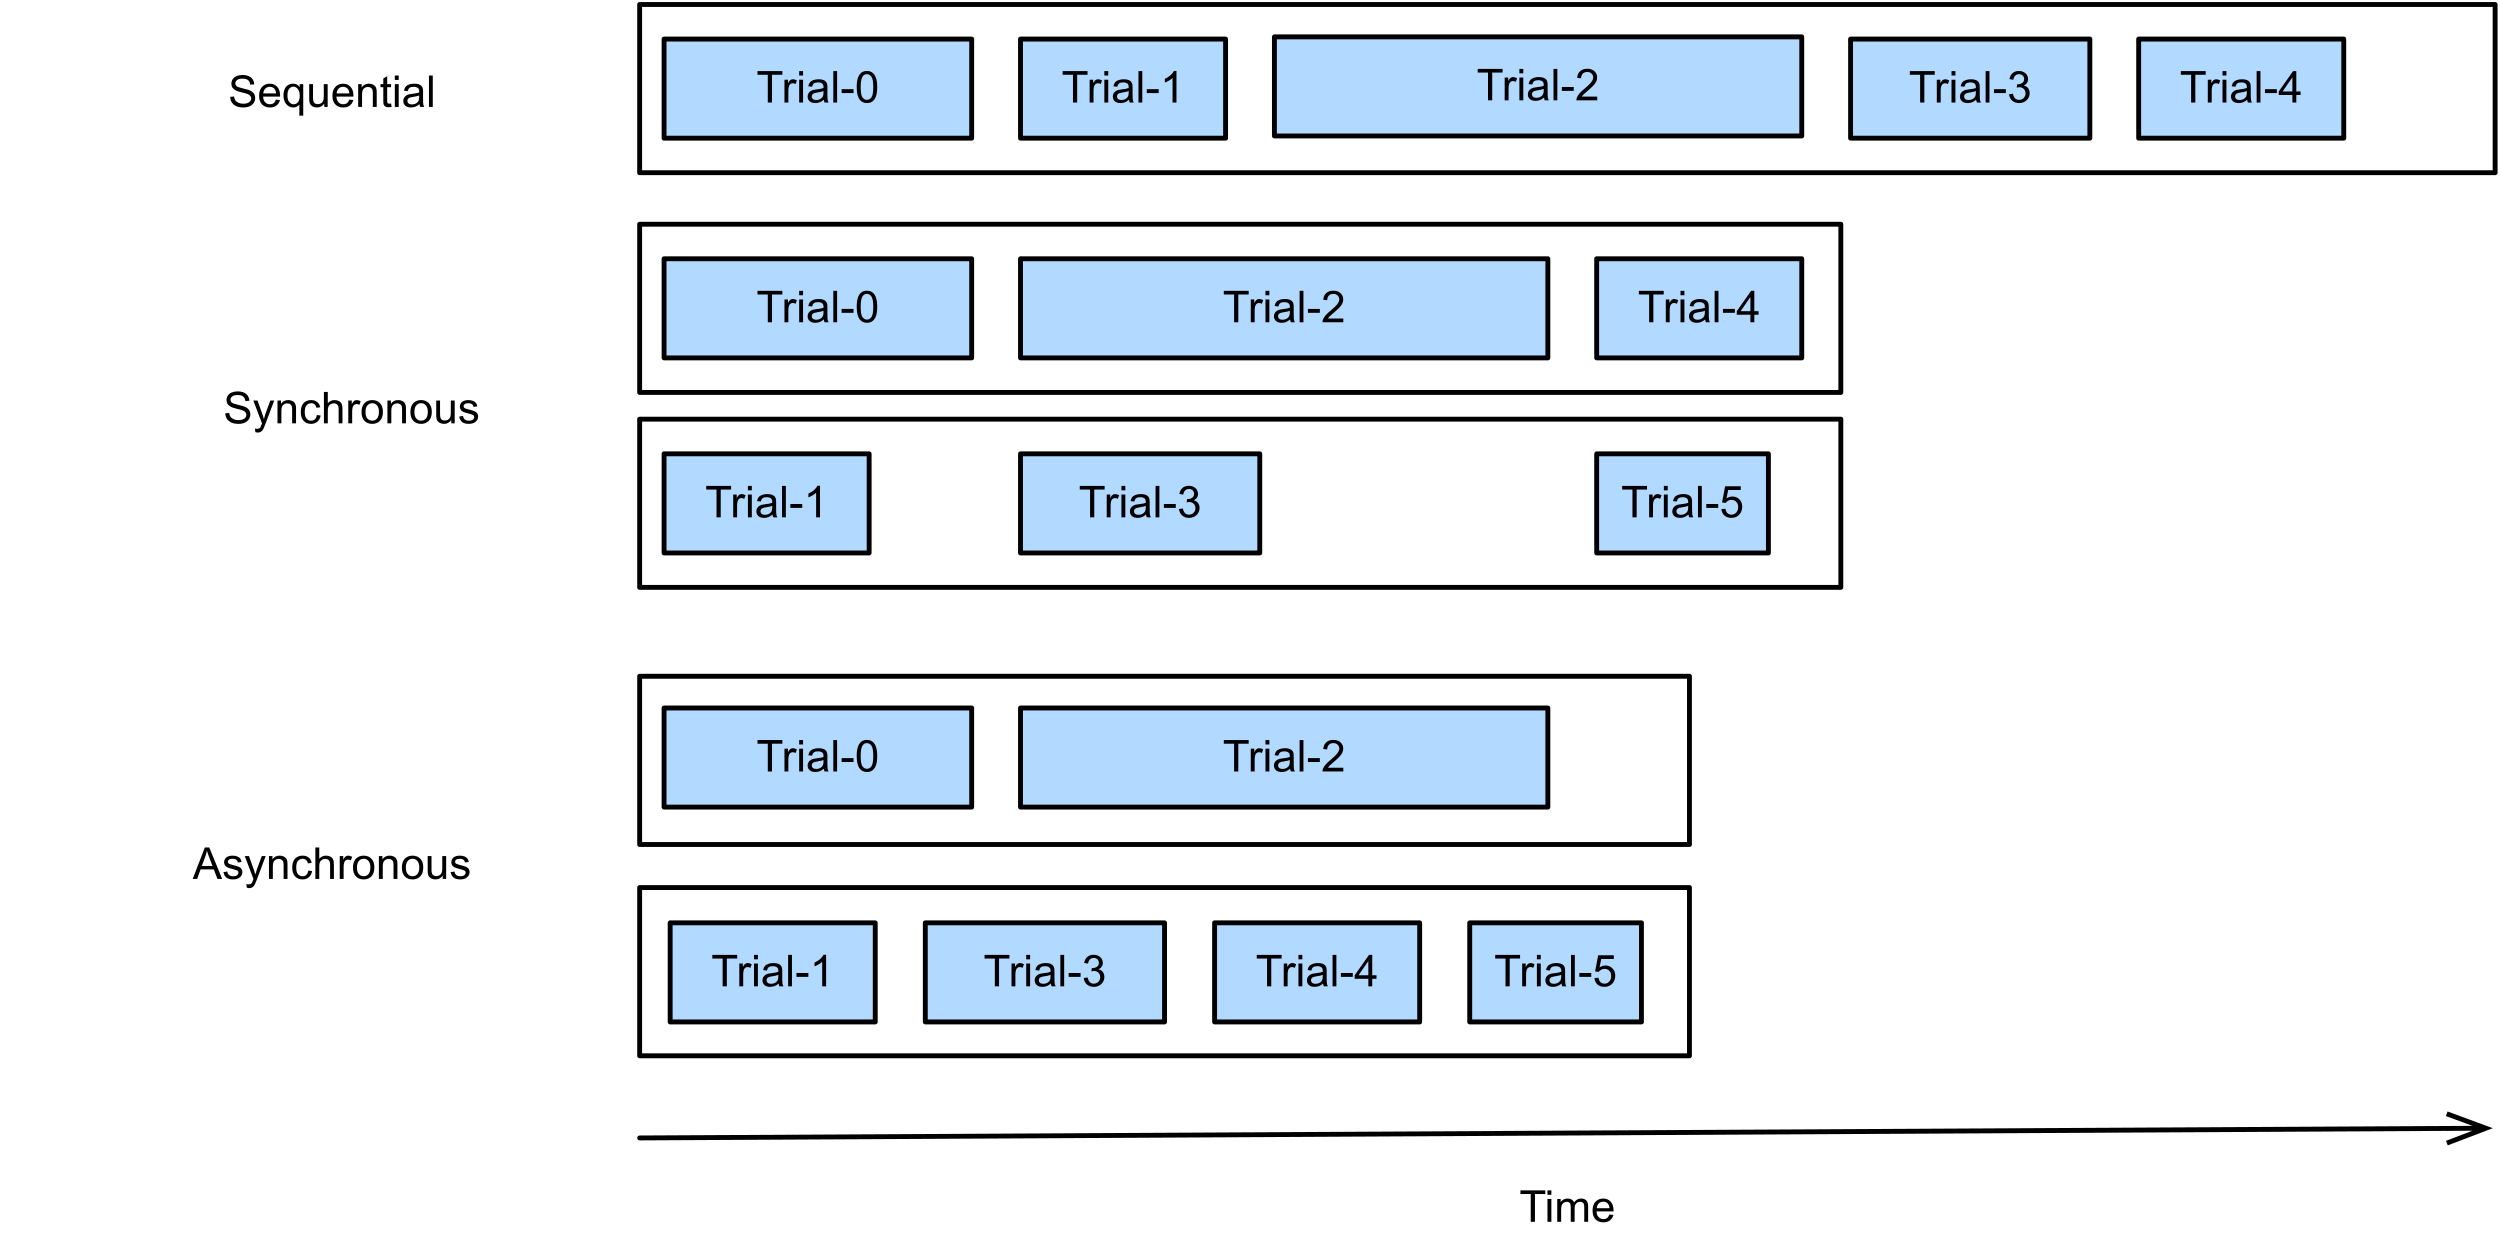 <?xml version="1.0" encoding="UTF-8"?>
<svg xmlns="http://www.w3.org/2000/svg" xmlns:xlink="http://www.w3.org/1999/xlink" width="512pt" height="258pt" viewBox="0 0 512 258" version="1.1">
<defs>
<g>
<symbol overflow="visible" id="glyph0-0">
<path style="stroke:none;" d="M 1.125 0 L 1.125 -5.625 L 5.625 -5.625 L 5.625 0 Z M 1.266 -0.141 L 5.484 -0.141 L 5.484 -5.484 L 1.266 -5.484 Z M 1.266 -0.141 "/>
</symbol>
<symbol overflow="visible" id="glyph0-1">
<path style="stroke:none;" d="M 0.406 -2.062 L 1.203 -2.141 C 1.242 -1.816 1.332 -1.551 1.469 -1.344 C 1.613 -1.133 1.832 -0.969 2.125 -0.844 C 2.414 -0.719 2.742 -0.656 3.109 -0.656 C 3.43 -0.656 3.719 -0.703 3.969 -0.797 C 4.219 -0.891 4.406 -1.02 4.531 -1.188 C 4.656 -1.363 4.719 -1.551 4.719 -1.75 C 4.719 -1.945 4.656 -2.117 4.531 -2.266 C 4.414 -2.422 4.223 -2.551 3.953 -2.656 C 3.785 -2.727 3.406 -2.832 2.812 -2.969 C 2.219 -3.113 1.801 -3.25 1.562 -3.375 C 1.258 -3.531 1.031 -3.727 0.875 -3.969 C 0.727 -4.207 0.656 -4.477 0.656 -4.781 C 0.656 -5.102 0.742 -5.406 0.922 -5.688 C 1.109 -5.969 1.379 -6.18 1.734 -6.328 C 2.086 -6.473 2.484 -6.547 2.922 -6.547 C 3.398 -6.547 3.82 -6.469 4.188 -6.312 C 4.551 -6.164 4.828 -5.941 5.016 -5.641 C 5.211 -5.336 5.32 -5 5.344 -4.625 L 4.516 -4.562 C 4.473 -4.969 4.328 -5.273 4.078 -5.484 C 3.828 -5.691 3.453 -5.797 2.953 -5.797 C 2.441 -5.797 2.066 -5.703 1.828 -5.516 C 1.586 -5.328 1.469 -5.098 1.469 -4.828 C 1.469 -4.598 1.551 -4.41 1.719 -4.266 C 1.883 -4.109 2.312 -3.953 3 -3.797 C 3.695 -3.641 4.176 -3.504 4.438 -3.391 C 4.812 -3.223 5.086 -3.004 5.266 -2.734 C 5.441 -2.473 5.531 -2.164 5.531 -1.812 C 5.531 -1.477 5.43 -1.156 5.234 -0.844 C 5.035 -0.539 4.754 -0.305 4.391 -0.141 C 4.023 0.023 3.613 0.109 3.156 0.109 C 2.57 0.109 2.082 0.023 1.688 -0.141 C 1.289 -0.316 0.977 -0.57 0.75 -0.906 C 0.531 -1.25 0.414 -1.633 0.406 -2.062 Z M 0.406 -2.062 "/>
</symbol>
<symbol overflow="visible" id="glyph0-2">
<path style="stroke:none;" d="M 3.781 -1.5 L 4.609 -1.406 C 4.473 -0.926 4.227 -0.551 3.875 -0.281 C 3.531 -0.02 3.086 0.109 2.547 0.109 C 1.867 0.109 1.328 -0.098 0.922 -0.516 C 0.523 -0.941 0.328 -1.535 0.328 -2.297 C 0.328 -3.078 0.531 -3.68 0.938 -4.109 C 1.344 -4.547 1.867 -4.766 2.516 -4.766 C 3.141 -4.766 3.645 -4.551 4.031 -4.125 C 4.426 -3.707 4.625 -3.113 4.625 -2.344 C 4.625 -2.289 4.625 -2.219 4.625 -2.125 L 1.141 -2.125 C 1.172 -1.613 1.316 -1.223 1.578 -0.953 C 1.836 -0.68 2.164 -0.547 2.562 -0.547 C 2.852 -0.547 3.098 -0.617 3.297 -0.766 C 3.504 -0.922 3.664 -1.164 3.781 -1.5 Z M 1.188 -2.781 L 3.797 -2.781 C 3.766 -3.176 3.664 -3.473 3.5 -3.672 C 3.25 -3.973 2.922 -4.125 2.516 -4.125 C 2.148 -4.125 1.844 -4 1.594 -3.75 C 1.352 -3.508 1.219 -3.188 1.188 -2.781 Z M 1.188 -2.781 "/>
</symbol>
<symbol overflow="visible" id="glyph0-3">
<path style="stroke:none;" d="M 3.562 1.781 L 3.562 -0.5 C 3.445 -0.32 3.273 -0.176 3.047 -0.062 C 2.828 0.051 2.594 0.109 2.344 0.109 C 1.789 0.109 1.312 -0.109 0.906 -0.547 C 0.508 -0.992 0.312 -1.602 0.312 -2.375 C 0.312 -2.844 0.391 -3.266 0.547 -3.641 C 0.711 -4.016 0.953 -4.297 1.266 -4.484 C 1.578 -4.672 1.914 -4.766 2.281 -4.766 C 2.863 -4.766 3.316 -4.523 3.641 -4.047 L 3.641 -4.672 L 4.359 -4.672 L 4.359 1.781 Z M 1.125 -2.344 C 1.125 -1.75 1.25 -1.301 1.5 -1 C 1.758 -0.695 2.062 -0.547 2.406 -0.547 C 2.75 -0.547 3.039 -0.688 3.281 -0.969 C 3.52 -1.258 3.641 -1.695 3.641 -2.281 C 3.641 -2.895 3.508 -3.359 3.25 -3.672 C 3 -3.992 2.703 -4.156 2.359 -4.156 C 2.016 -4.156 1.723 -4.008 1.484 -3.719 C 1.242 -3.426 1.125 -2.969 1.125 -2.344 Z M 1.125 -2.344 "/>
</symbol>
<symbol overflow="visible" id="glyph0-4">
<path style="stroke:none;" d="M 3.656 0 L 3.656 -0.688 C 3.289 -0.156 2.797 0.109 2.172 0.109 C 1.898 0.109 1.645 0.055 1.406 -0.047 C 1.164 -0.16 0.984 -0.297 0.859 -0.453 C 0.742 -0.609 0.664 -0.801 0.625 -1.031 C 0.594 -1.188 0.578 -1.438 0.578 -1.781 L 0.578 -4.672 L 1.359 -4.672 L 1.359 -2.078 C 1.359 -1.66 1.379 -1.383 1.422 -1.25 C 1.461 -1.039 1.562 -0.875 1.719 -0.75 C 1.883 -0.633 2.086 -0.578 2.328 -0.578 C 2.566 -0.578 2.789 -0.633 3 -0.75 C 3.207 -0.875 3.352 -1.039 3.438 -1.25 C 3.52 -1.457 3.562 -1.766 3.562 -2.172 L 3.562 -4.672 L 4.359 -4.672 L 4.359 0 Z M 3.656 0 "/>
</symbol>
<symbol overflow="visible" id="glyph0-5">
<path style="stroke:none;" d="M 0.594 0 L 0.594 -4.672 L 1.312 -4.672 L 1.312 -4 C 1.645 -4.508 2.141 -4.766 2.797 -4.766 C 3.078 -4.766 3.332 -4.711 3.562 -4.609 C 3.801 -4.516 3.977 -4.383 4.094 -4.219 C 4.207 -4.062 4.289 -3.867 4.344 -3.641 C 4.375 -3.492 4.391 -3.238 4.391 -2.875 L 4.391 0 L 3.594 0 L 3.594 -2.844 C 3.594 -3.164 3.562 -3.406 3.5 -3.562 C 3.438 -3.719 3.328 -3.844 3.172 -3.938 C 3.016 -4.039 2.832 -4.094 2.625 -4.094 C 2.289 -4.094 2 -3.984 1.75 -3.766 C 1.508 -3.555 1.391 -3.148 1.391 -2.547 L 1.391 0 Z M 0.594 0 "/>
</symbol>
<symbol overflow="visible" id="glyph0-6">
<path style="stroke:none;" d="M 2.328 -0.703 L 2.438 -0.016 C 2.207 0.035 2.008 0.062 1.844 0.062 C 1.551 0.062 1.328 0.016 1.172 -0.078 C 1.016 -0.172 0.898 -0.289 0.828 -0.438 C 0.766 -0.582 0.734 -0.891 0.734 -1.359 L 0.734 -4.047 L 0.156 -4.047 L 0.156 -4.672 L 0.734 -4.672 L 0.734 -5.828 L 1.531 -6.297 L 1.531 -4.672 L 2.328 -4.672 L 2.328 -4.047 L 1.531 -4.047 L 1.531 -1.328 C 1.531 -1.098 1.539 -0.953 1.562 -0.891 C 1.594 -0.828 1.641 -0.773 1.703 -0.734 C 1.766 -0.691 1.852 -0.672 1.969 -0.672 C 2.062 -0.672 2.18 -0.68 2.328 -0.703 Z M 2.328 -0.703 "/>
</symbol>
<symbol overflow="visible" id="glyph0-7">
<path style="stroke:none;" d="M 0.594 -5.531 L 0.594 -6.438 L 1.391 -6.438 L 1.391 -5.531 Z M 0.594 0 L 0.594 -4.672 L 1.391 -4.672 L 1.391 0 Z M 0.594 0 "/>
</symbol>
<symbol overflow="visible" id="glyph0-8">
<path style="stroke:none;" d="M 3.641 -0.578 C 3.348 -0.328 3.066 -0.148 2.797 -0.047 C 2.523 0.055 2.234 0.109 1.922 0.109 C 1.41 0.109 1.016 -0.016 0.734 -0.266 C 0.461 -0.516 0.328 -0.836 0.328 -1.234 C 0.328 -1.461 0.379 -1.672 0.484 -1.859 C 0.586 -2.047 0.723 -2.195 0.891 -2.312 C 1.055 -2.426 1.242 -2.516 1.453 -2.578 C 1.609 -2.609 1.844 -2.645 2.156 -2.688 C 2.801 -2.758 3.273 -2.852 3.578 -2.969 C 3.578 -3.07 3.578 -3.141 3.578 -3.172 C 3.578 -3.492 3.504 -3.719 3.359 -3.844 C 3.148 -4.031 2.848 -4.125 2.453 -4.125 C 2.078 -4.125 1.801 -4.055 1.625 -3.922 C 1.445 -3.797 1.316 -3.566 1.234 -3.234 L 0.469 -3.328 C 0.531 -3.66 0.641 -3.926 0.797 -4.125 C 0.961 -4.332 1.195 -4.488 1.5 -4.594 C 1.812 -4.707 2.164 -4.766 2.562 -4.766 C 2.969 -4.766 3.289 -4.719 3.531 -4.625 C 3.781 -4.531 3.961 -4.41 4.078 -4.266 C 4.203 -4.129 4.285 -3.953 4.328 -3.734 C 4.359 -3.598 4.375 -3.359 4.375 -3.016 L 4.375 -1.953 C 4.375 -1.223 4.391 -0.758 4.422 -0.562 C 4.453 -0.363 4.52 -0.176 4.625 0 L 3.797 0 C 3.711 -0.164 3.66 -0.359 3.641 -0.578 Z M 3.578 -2.344 C 3.285 -2.227 2.852 -2.129 2.281 -2.047 C 1.957 -1.992 1.727 -1.938 1.594 -1.875 C 1.457 -1.82 1.352 -1.738 1.281 -1.625 C 1.207 -1.508 1.172 -1.383 1.172 -1.25 C 1.172 -1.039 1.25 -0.863 1.406 -0.719 C 1.562 -0.582 1.797 -0.516 2.109 -0.516 C 2.41 -0.516 2.68 -0.582 2.922 -0.719 C 3.16 -0.852 3.336 -1.035 3.453 -1.266 C 3.535 -1.441 3.578 -1.703 3.578 -2.047 Z M 3.578 -2.344 "/>
</symbol>
<symbol overflow="visible" id="glyph0-9">
<path style="stroke:none;" d="M 0.578 0 L 0.578 -6.438 L 1.359 -6.438 L 1.359 0 Z M 0.578 0 "/>
</symbol>
<symbol overflow="visible" id="glyph0-10">
<path style="stroke:none;" d="M 2.328 0 L 2.328 -5.688 L 0.219 -5.688 L 0.219 -6.438 L 5.312 -6.438 L 5.312 -5.688 L 3.188 -5.688 L 3.188 0 Z M 2.328 0 "/>
</symbol>
<symbol overflow="visible" id="glyph0-11">
<path style="stroke:none;" d="M 0.578 0 L 0.578 -4.672 L 1.297 -4.672 L 1.297 -3.953 C 1.473 -4.285 1.641 -4.504 1.797 -4.609 C 1.953 -4.711 2.125 -4.766 2.312 -4.766 C 2.57 -4.766 2.844 -4.68 3.125 -4.516 L 2.844 -3.781 C 2.656 -3.895 2.461 -3.953 2.266 -3.953 C 2.098 -3.953 1.941 -3.898 1.797 -3.797 C 1.66 -3.691 1.562 -3.547 1.5 -3.359 C 1.414 -3.078 1.375 -2.77 1.375 -2.438 L 1.375 0 Z M 0.578 0 "/>
</symbol>
<symbol overflow="visible" id="glyph0-12">
<path style="stroke:none;" d="M 0.281 -1.938 L 0.281 -2.734 L 2.719 -2.734 L 2.719 -1.938 Z M 0.281 -1.938 "/>
</symbol>
<symbol overflow="visible" id="glyph0-13">
<path style="stroke:none;" d="M 0.375 -3.172 C 0.375 -3.93 0.453 -4.547 0.609 -5.016 C 0.766 -5.484 0.992 -5.844 1.297 -6.094 C 1.609 -6.344 2 -6.469 2.469 -6.469 C 2.82 -6.469 3.129 -6.395 3.391 -6.25 C 3.648 -6.113 3.863 -5.914 4.031 -5.656 C 4.195 -5.395 4.328 -5.078 4.422 -4.703 C 4.523 -4.328 4.578 -3.816 4.578 -3.172 C 4.578 -2.422 4.5 -1.812 4.344 -1.344 C 4.188 -0.883 3.953 -0.523 3.641 -0.266 C 3.336 -0.016 2.945 0.109 2.469 0.109 C 1.852 0.109 1.367 -0.113 1.016 -0.562 C 0.586 -1.094 0.375 -1.961 0.375 -3.172 Z M 1.188 -3.172 C 1.188 -2.117 1.305 -1.414 1.547 -1.062 C 1.797 -0.719 2.102 -0.547 2.469 -0.547 C 2.832 -0.547 3.141 -0.719 3.391 -1.062 C 3.641 -1.414 3.766 -2.117 3.766 -3.172 C 3.766 -4.234 3.641 -4.938 3.391 -5.281 C 3.141 -5.633 2.832 -5.812 2.469 -5.812 C 2.102 -5.812 1.812 -5.66 1.594 -5.359 C 1.32 -4.961 1.188 -4.234 1.188 -3.172 Z M 1.188 -3.172 "/>
</symbol>
<symbol overflow="visible" id="glyph0-14">
<path style="stroke:none;" d="M 3.359 0 L 2.562 0 L 2.562 -5.047 C 2.375 -4.859 2.125 -4.672 1.812 -4.484 C 1.5 -4.305 1.223 -4.176 0.984 -4.094 L 0.984 -4.859 C 1.422 -5.055 1.805 -5.301 2.141 -5.594 C 2.473 -5.895 2.707 -6.188 2.844 -6.469 L 3.359 -6.469 Z M 3.359 0 "/>
</symbol>
<symbol overflow="visible" id="glyph0-15">
<path style="stroke:none;" d="M 4.531 -0.766 L 4.531 0 L 0.266 0 C 0.266 -0.188 0.297 -0.367 0.359 -0.547 C 0.473 -0.836 0.648 -1.125 0.891 -1.406 C 1.129 -1.688 1.473 -2.008 1.922 -2.375 C 2.617 -2.957 3.086 -3.414 3.328 -3.75 C 3.578 -4.082 3.703 -4.398 3.703 -4.703 C 3.703 -5.016 3.586 -5.273 3.359 -5.484 C 3.141 -5.703 2.852 -5.812 2.5 -5.812 C 2.113 -5.812 1.805 -5.695 1.578 -5.469 C 1.348 -5.238 1.234 -4.922 1.234 -4.516 L 0.422 -4.609 C 0.473 -5.211 0.68 -5.672 1.047 -5.984 C 1.41 -6.305 1.898 -6.469 2.516 -6.469 C 3.129 -6.469 3.613 -6.297 3.969 -5.953 C 4.332 -5.609 4.516 -5.188 4.516 -4.688 C 4.516 -4.426 4.461 -4.172 4.359 -3.922 C 4.254 -3.672 4.078 -3.406 3.828 -3.125 C 3.586 -2.852 3.188 -2.477 2.625 -2 C 2.145 -1.602 1.836 -1.332 1.703 -1.188 C 1.566 -1.039 1.457 -0.898 1.375 -0.766 Z M 4.531 -0.766 "/>
</symbol>
<symbol overflow="visible" id="glyph0-16">
<path style="stroke:none;" d="M 0.375 -1.703 L 1.172 -1.812 C 1.266 -1.363 1.414 -1.039 1.625 -0.844 C 1.844 -0.645 2.113 -0.547 2.438 -0.547 C 2.801 -0.547 3.109 -0.672 3.359 -0.922 C 3.617 -1.18 3.75 -1.504 3.75 -1.891 C 3.75 -2.254 3.629 -2.551 3.391 -2.781 C 3.16 -3.02 2.863 -3.141 2.5 -3.141 C 2.344 -3.141 2.156 -3.109 1.938 -3.047 L 2.031 -3.75 C 2.082 -3.738 2.125 -3.734 2.156 -3.734 C 2.488 -3.734 2.789 -3.82 3.062 -4 C 3.332 -4.176 3.469 -4.445 3.469 -4.812 C 3.469 -5.102 3.367 -5.344 3.172 -5.531 C 2.973 -5.719 2.719 -5.812 2.406 -5.812 C 2.102 -5.812 1.848 -5.711 1.641 -5.516 C 1.441 -5.328 1.312 -5.039 1.25 -4.656 L 0.453 -4.797 C 0.555 -5.328 0.773 -5.738 1.109 -6.031 C 1.453 -6.32 1.879 -6.469 2.391 -6.469 C 2.742 -6.469 3.066 -6.391 3.359 -6.234 C 3.66 -6.086 3.891 -5.883 4.047 -5.625 C 4.203 -5.363 4.281 -5.086 4.281 -4.797 C 4.281 -4.516 4.203 -4.258 4.047 -4.031 C 3.898 -3.801 3.68 -3.617 3.391 -3.484 C 3.773 -3.398 4.07 -3.219 4.281 -2.938 C 4.488 -2.664 4.594 -2.32 4.594 -1.906 C 4.594 -1.344 4.383 -0.863 3.969 -0.469 C 3.562 -0.082 3.047 0.109 2.422 0.109 C 1.859 0.109 1.391 -0.055 1.016 -0.391 C 0.641 -0.723 0.426 -1.16 0.375 -1.703 Z M 0.375 -1.703 "/>
</symbol>
<symbol overflow="visible" id="glyph0-17">
<path style="stroke:none;" d="M 2.906 0 L 2.906 -1.547 L 0.109 -1.547 L 0.109 -2.266 L 3.047 -6.438 L 3.703 -6.438 L 3.703 -2.266 L 4.578 -2.266 L 4.578 -1.547 L 3.703 -1.547 L 3.703 0 Z M 2.906 -2.266 L 2.906 -5.172 L 0.891 -2.266 Z M 2.906 -2.266 "/>
</symbol>
<symbol overflow="visible" id="glyph0-18">
<path style="stroke:none;" d="M 0.375 -1.688 L 1.203 -1.766 C 1.266 -1.359 1.406 -1.051 1.625 -0.844 C 1.852 -0.645 2.125 -0.547 2.438 -0.547 C 2.82 -0.547 3.145 -0.688 3.406 -0.969 C 3.676 -1.258 3.812 -1.641 3.812 -2.109 C 3.812 -2.566 3.68 -2.926 3.422 -3.188 C 3.172 -3.445 2.844 -3.578 2.438 -3.578 C 2.176 -3.578 1.941 -3.516 1.734 -3.391 C 1.535 -3.273 1.375 -3.129 1.25 -2.953 L 0.516 -3.047 L 1.141 -6.359 L 4.344 -6.359 L 4.344 -5.594 L 1.766 -5.594 L 1.422 -3.875 C 1.805 -4.133 2.211 -4.266 2.641 -4.266 C 3.203 -4.266 3.676 -4.07 4.062 -3.688 C 4.445 -3.301 4.641 -2.801 4.641 -2.188 C 4.641 -1.602 4.473 -1.098 4.141 -0.672 C 3.723 -0.148 3.156 0.109 2.438 0.109 C 1.852 0.109 1.375 -0.051 1 -0.375 C 0.633 -0.707 0.426 -1.145 0.375 -1.688 Z M 0.375 -1.688 "/>
</symbol>
<symbol overflow="visible" id="glyph0-19">
<path style="stroke:none;" d="M 0.562 1.797 L 0.469 1.062 C 0.645 1.102 0.797 1.125 0.922 1.125 C 1.098 1.125 1.238 1.094 1.344 1.031 C 1.445 0.977 1.535 0.898 1.609 0.797 C 1.648 0.711 1.727 0.516 1.844 0.203 C 1.863 0.16 1.891 0.098 1.922 0.016 L 0.141 -4.672 L 1 -4.672 L 1.969 -1.969 C 2.094 -1.625 2.207 -1.266 2.312 -0.891 C 2.395 -1.242 2.5 -1.598 2.625 -1.953 L 3.625 -4.672 L 4.422 -4.672 L 2.641 0.078 C 2.453 0.586 2.305 0.941 2.203 1.141 C 2.055 1.398 1.895 1.586 1.719 1.703 C 1.539 1.828 1.32 1.891 1.062 1.891 C 0.914 1.891 0.75 1.859 0.562 1.797 Z M 0.562 1.797 "/>
</symbol>
<symbol overflow="visible" id="glyph0-20">
<path style="stroke:none;" d="M 3.641 -1.703 L 4.422 -1.609 C 4.336 -1.066 4.117 -0.645 3.766 -0.344 C 3.41 -0.039 2.977 0.109 2.469 0.109 C 1.832 0.109 1.32 -0.098 0.938 -0.516 C 0.551 -0.93 0.359 -1.531 0.359 -2.312 C 0.359 -2.82 0.441 -3.266 0.609 -3.641 C 0.773 -4.016 1.023 -4.297 1.359 -4.484 C 1.703 -4.672 2.078 -4.766 2.484 -4.766 C 2.984 -4.766 3.395 -4.633 3.719 -4.375 C 4.039 -4.125 4.25 -3.766 4.344 -3.297 L 3.578 -3.172 C 3.504 -3.484 3.375 -3.719 3.188 -3.875 C 3 -4.039 2.773 -4.125 2.516 -4.125 C 2.109 -4.125 1.781 -3.977 1.531 -3.688 C 1.289 -3.406 1.172 -2.957 1.172 -2.344 C 1.172 -1.707 1.289 -1.25 1.531 -0.969 C 1.77 -0.688 2.082 -0.547 2.469 -0.547 C 2.781 -0.547 3.039 -0.641 3.25 -0.828 C 3.457 -1.016 3.586 -1.305 3.641 -1.703 Z M 3.641 -1.703 "/>
</symbol>
<symbol overflow="visible" id="glyph0-21">
<path style="stroke:none;" d="M 0.594 0 L 0.594 -6.438 L 1.391 -6.438 L 1.391 -4.125 C 1.754 -4.551 2.219 -4.766 2.781 -4.766 C 3.125 -4.766 3.422 -4.695 3.672 -4.562 C 3.93 -4.426 4.113 -4.238 4.219 -4 C 4.332 -3.758 4.391 -3.41 4.391 -2.953 L 4.391 0 L 3.609 0 L 3.609 -2.953 C 3.609 -3.348 3.52 -3.633 3.344 -3.812 C 3.176 -4 2.938 -4.094 2.625 -4.094 C 2.383 -4.094 2.16 -4.031 1.953 -3.906 C 1.742 -3.789 1.598 -3.629 1.516 -3.422 C 1.43 -3.211 1.391 -2.922 1.391 -2.547 L 1.391 0 Z M 0.594 0 "/>
</symbol>
<symbol overflow="visible" id="glyph0-22">
<path style="stroke:none;" d="M 0.297 -2.328 C 0.297 -3.191 0.535 -3.832 1.016 -4.25 C 1.422 -4.594 1.91 -4.766 2.484 -4.766 C 3.129 -4.766 3.656 -4.555 4.062 -4.141 C 4.469 -3.723 4.672 -3.145 4.672 -2.406 C 4.672 -1.801 4.578 -1.328 4.391 -0.984 C 4.211 -0.641 3.953 -0.367 3.609 -0.172 C 3.266 0.016 2.891 0.109 2.484 0.109 C 1.828 0.109 1.297 -0.098 0.891 -0.516 C 0.492 -0.941 0.297 -1.547 0.297 -2.328 Z M 1.109 -2.328 C 1.109 -1.734 1.238 -1.285 1.5 -0.984 C 1.758 -0.691 2.086 -0.547 2.484 -0.547 C 2.879 -0.547 3.207 -0.691 3.469 -0.984 C 3.727 -1.285 3.859 -1.742 3.859 -2.359 C 3.859 -2.93 3.727 -3.367 3.469 -3.672 C 3.207 -3.973 2.879 -4.125 2.484 -4.125 C 2.086 -4.125 1.758 -3.973 1.5 -3.672 C 1.238 -3.379 1.109 -2.93 1.109 -2.328 Z M 1.109 -2.328 "/>
</symbol>
<symbol overflow="visible" id="glyph0-23">
<path style="stroke:none;" d="M 0.281 -1.391 L 1.062 -1.516 C 1.102 -1.203 1.223 -0.961 1.422 -0.797 C 1.629 -0.629 1.91 -0.547 2.266 -0.547 C 2.629 -0.547 2.898 -0.617 3.078 -0.766 C 3.254 -0.91 3.344 -1.082 3.344 -1.281 C 3.344 -1.469 3.266 -1.609 3.109 -1.703 C 2.992 -1.773 2.723 -1.867 2.297 -1.984 C 1.711 -2.129 1.305 -2.254 1.078 -2.359 C 0.859 -2.461 0.691 -2.609 0.578 -2.797 C 0.461 -2.984 0.406 -3.191 0.406 -3.422 C 0.406 -3.629 0.453 -3.82 0.547 -4 C 0.641 -4.176 0.77 -4.328 0.938 -4.453 C 1.062 -4.535 1.227 -4.609 1.438 -4.672 C 1.656 -4.734 1.883 -4.766 2.125 -4.766 C 2.488 -4.766 2.805 -4.711 3.078 -4.609 C 3.359 -4.504 3.566 -4.363 3.703 -4.188 C 3.836 -4.008 3.93 -3.77 3.984 -3.469 L 3.203 -3.359 C 3.172 -3.598 3.066 -3.785 2.891 -3.922 C 2.723 -4.055 2.488 -4.125 2.188 -4.125 C 1.82 -4.125 1.562 -4.062 1.406 -3.938 C 1.25 -3.82 1.172 -3.68 1.172 -3.516 C 1.172 -3.41 1.203 -3.32 1.266 -3.25 C 1.328 -3.156 1.43 -3.082 1.578 -3.031 C 1.648 -3 1.879 -2.93 2.266 -2.828 C 2.828 -2.68 3.219 -2.562 3.438 -2.469 C 3.664 -2.375 3.844 -2.234 3.969 -2.047 C 4.094 -1.867 4.156 -1.645 4.156 -1.375 C 4.156 -1.102 4.078 -0.852 3.922 -0.625 C 3.766 -0.395 3.539 -0.211 3.25 -0.078 C 2.969 0.047 2.641 0.109 2.266 0.109 C 1.66 0.109 1.195 -0.016 0.875 -0.266 C 0.562 -0.523 0.363 -0.898 0.281 -1.391 Z M 0.281 -1.391 "/>
</symbol>
<symbol overflow="visible" id="glyph0-24">
<path style="stroke:none;" d="M -0.016 0 L 2.469 -6.438 L 3.375 -6.438 L 6.016 0 L 5.047 0 L 4.297 -1.953 L 1.594 -1.953 L 0.891 0 Z M 1.844 -2.641 L 4.031 -2.641 L 3.359 -4.438 C 3.148 -4.977 3 -5.422 2.906 -5.766 C 2.82 -5.348 2.703 -4.938 2.547 -4.531 Z M 1.844 -2.641 "/>
</symbol>
<symbol overflow="visible" id="glyph0-25">
<path style="stroke:none;" d="M 0.594 0 L 0.594 -4.672 L 1.297 -4.672 L 1.297 -4.016 C 1.441 -4.242 1.633 -4.426 1.875 -4.562 C 2.125 -4.695 2.406 -4.766 2.719 -4.766 C 3.062 -4.766 3.344 -4.691 3.562 -4.547 C 3.781 -4.41 3.938 -4.211 4.031 -3.953 C 4.406 -4.492 4.883 -4.766 5.469 -4.766 C 5.938 -4.766 6.297 -4.633 6.547 -4.375 C 6.797 -4.125 6.922 -3.734 6.922 -3.203 L 6.922 0 L 6.125 0 L 6.125 -2.938 C 6.125 -3.258 6.098 -3.488 6.047 -3.625 C 6.004 -3.758 5.914 -3.867 5.781 -3.953 C 5.645 -4.047 5.484 -4.094 5.297 -4.094 C 4.973 -4.094 4.703 -3.984 4.484 -3.766 C 4.266 -3.547 4.156 -3.195 4.156 -2.719 L 4.156 0 L 3.359 0 L 3.359 -3.031 C 3.359 -3.383 3.297 -3.648 3.172 -3.828 C 3.047 -4.004 2.836 -4.094 2.547 -4.094 C 2.316 -4.094 2.109 -4.031 1.922 -3.906 C 1.734 -3.789 1.598 -3.617 1.516 -3.391 C 1.43 -3.172 1.391 -2.848 1.391 -2.422 L 1.391 0 Z M 0.594 0 "/>
</symbol>
</g>
</defs>
<g id="surface1">
<rect x="0" y="0" width="512" height="258" style="fill:rgb(100%,100%,100%);fill-opacity:1;stroke:none;"/>
<rect x="0" y="0" width="512" height="258" style="fill:rgb(100%,100%,100%);fill-opacity:1;stroke:none;"/>
<g style="fill:rgb(0%,0%,0%);fill-opacity:1;">
  <use xlink:href="#glyph0-1" x="46.733" y="21.902"/>
  <use xlink:href="#glyph0-2" x="52.736" y="21.902"/>
</g>
<g style="fill:rgb(0%,0%,0%);fill-opacity:1;">
  <use xlink:href="#glyph0-3" x="57.742" y="21.902"/>
</g>
<g style="fill:rgb(0%,0%,0%);fill-opacity:1;">
  <use xlink:href="#glyph0-4" x="62.747" y="21.902"/>
</g>
<g style="fill:rgb(0%,0%,0%);fill-opacity:1;">
  <use xlink:href="#glyph0-2" x="67.753" y="21.902"/>
</g>
<g style="fill:rgb(0%,0%,0%);fill-opacity:1;">
  <use xlink:href="#glyph0-5" x="72.759" y="21.902"/>
</g>
<g style="fill:rgb(0%,0%,0%);fill-opacity:1;">
  <use xlink:href="#glyph0-6" x="77.765" y="21.902"/>
</g>
<g style="fill:rgb(0%,0%,0%);fill-opacity:1;">
  <use xlink:href="#glyph0-7" x="80.265" y="21.902"/>
</g>
<g style="fill:rgb(0%,0%,0%);fill-opacity:1;">
  <use xlink:href="#glyph0-8" x="82.265" y="21.902"/>
</g>
<g style="fill:rgb(0%,0%,0%);fill-opacity:1;">
  <use xlink:href="#glyph0-9" x="87.27" y="21.902"/>
</g>
<path style=" stroke:none;fill-rule:nonzero;fill:rgb(69.804%,85.098%,100%);fill-opacity:1;" d="M 136 28.293 L 199 28.293 L 199 8 L 136 8 Z M 136 28.293 "/>
<path style="fill:none;stroke-width:1;stroke-linecap:round;stroke-linejoin:round;stroke:rgb(0%,0%,0%);stroke-opacity:1;stroke-miterlimit:10;" d="M 267 270 L 330 270 L 330 290.293 L 267 290.293 Z M 267 270 " transform="matrix(1,0,0,1,-131,-262)"/>
<g style="fill:rgb(0%,0%,0%);fill-opacity:1;">
  <use xlink:href="#glyph0-10" x="154.916" y="21"/>
</g>
<g style="fill:rgb(0%,0%,0%);fill-opacity:1;">
  <use xlink:href="#glyph0-11" x="160.08" y="21"/>
  <use xlink:href="#glyph0-7" x="163.077" y="21"/>
</g>
<g style="fill:rgb(0%,0%,0%);fill-opacity:1;">
  <use xlink:href="#glyph0-8" x="165.076" y="21"/>
</g>
<g style="fill:rgb(0%,0%,0%);fill-opacity:1;">
  <use xlink:href="#glyph0-9" x="170.082" y="21"/>
</g>
<g style="fill:rgb(0%,0%,0%);fill-opacity:1;">
  <use xlink:href="#glyph0-12" x="172.082" y="21"/>
  <use xlink:href="#glyph0-13" x="175.079" y="21"/>
</g>
<path style=" stroke:none;fill-rule:nonzero;fill:rgb(69.804%,85.098%,100%);fill-opacity:1;" d="M 209 28.293 L 251 28.293 L 251 8 L 209 8 Z M 209 28.293 "/>
<path style="fill:none;stroke-width:1;stroke-linecap:round;stroke-linejoin:round;stroke:rgb(0%,0%,0%);stroke-opacity:1;stroke-miterlimit:10;" d="M 340 270 L 382 270 L 382 290.293 L 340 290.293 Z M 340 270 " transform="matrix(1,0,0,1,-131,-262)"/>
<g style="fill:rgb(0%,0%,0%);fill-opacity:1;">
  <use xlink:href="#glyph0-10" x="217.416" y="21"/>
</g>
<g style="fill:rgb(0%,0%,0%);fill-opacity:1;">
  <use xlink:href="#glyph0-11" x="222.58" y="21"/>
  <use xlink:href="#glyph0-7" x="225.577" y="21"/>
</g>
<g style="fill:rgb(0%,0%,0%);fill-opacity:1;">
  <use xlink:href="#glyph0-8" x="227.576" y="21"/>
</g>
<g style="fill:rgb(0%,0%,0%);fill-opacity:1;">
  <use xlink:href="#glyph0-9" x="232.582" y="21"/>
</g>
<g style="fill:rgb(0%,0%,0%);fill-opacity:1;">
  <use xlink:href="#glyph0-12" x="234.582" y="21"/>
  <use xlink:href="#glyph0-14" x="237.579" y="21"/>
</g>
<path style=" stroke:none;fill-rule:nonzero;fill:rgb(69.804%,85.098%,100%);fill-opacity:1;" d="M 261 27.844 L 369 27.844 L 369 7.551 L 261 7.551 Z M 261 27.844 "/>
<path style="fill:none;stroke-width:1;stroke-linecap:round;stroke-linejoin:round;stroke:rgb(0%,0%,0%);stroke-opacity:1;stroke-miterlimit:10;" d="M 392 269.551 L 500 269.551 L 500 289.844 L 392 289.844 Z M 392 269.551 " transform="matrix(1,0,0,1,-131,-262)"/>
<g style="fill:rgb(0%,0%,0%);fill-opacity:1;">
  <use xlink:href="#glyph0-10" x="302.416" y="20.549"/>
</g>
<g style="fill:rgb(0%,0%,0%);fill-opacity:1;">
  <use xlink:href="#glyph0-11" x="307.58" y="20.549"/>
  <use xlink:href="#glyph0-7" x="310.577" y="20.549"/>
</g>
<g style="fill:rgb(0%,0%,0%);fill-opacity:1;">
  <use xlink:href="#glyph0-8" x="312.576" y="20.549"/>
</g>
<g style="fill:rgb(0%,0%,0%);fill-opacity:1;">
  <use xlink:href="#glyph0-9" x="317.582" y="20.549"/>
</g>
<g style="fill:rgb(0%,0%,0%);fill-opacity:1;">
  <use xlink:href="#glyph0-12" x="319.582" y="20.549"/>
  <use xlink:href="#glyph0-15" x="322.579" y="20.549"/>
</g>
<path style=" stroke:none;fill-rule:nonzero;fill:rgb(69.804%,85.098%,100%);fill-opacity:1;" d="M 379 28.293 L 428 28.293 L 428 8 L 379 8 Z M 379 28.293 "/>
<path style="fill:none;stroke-width:1;stroke-linecap:round;stroke-linejoin:round;stroke:rgb(0%,0%,0%);stroke-opacity:1;stroke-miterlimit:10;" d="M 510 270 L 559 270 L 559 290.293 L 510 290.293 Z M 510 270 " transform="matrix(1,0,0,1,-131,-262)"/>
<g style="fill:rgb(0%,0%,0%);fill-opacity:1;">
  <use xlink:href="#glyph0-10" x="390.916" y="21"/>
</g>
<g style="fill:rgb(0%,0%,0%);fill-opacity:1;">
  <use xlink:href="#glyph0-11" x="396.08" y="21"/>
  <use xlink:href="#glyph0-7" x="399.077" y="21"/>
</g>
<g style="fill:rgb(0%,0%,0%);fill-opacity:1;">
  <use xlink:href="#glyph0-8" x="401.076" y="21"/>
</g>
<g style="fill:rgb(0%,0%,0%);fill-opacity:1;">
  <use xlink:href="#glyph0-9" x="406.082" y="21"/>
</g>
<g style="fill:rgb(0%,0%,0%);fill-opacity:1;">
  <use xlink:href="#glyph0-12" x="408.082" y="21"/>
  <use xlink:href="#glyph0-16" x="411.079" y="21"/>
</g>
<path style=" stroke:none;fill-rule:nonzero;fill:rgb(69.804%,85.098%,100%);fill-opacity:1;" d="M 438 28.293 L 480 28.293 L 480 8 L 438 8 Z M 438 28.293 "/>
<path style="fill:none;stroke-width:1;stroke-linecap:round;stroke-linejoin:round;stroke:rgb(0%,0%,0%);stroke-opacity:1;stroke-miterlimit:10;" d="M 569 270 L 611 270 L 611 290.293 L 569 290.293 Z M 569 270 " transform="matrix(1,0,0,1,-131,-262)"/>
<g style="fill:rgb(0%,0%,0%);fill-opacity:1;">
  <use xlink:href="#glyph0-10" x="446.416" y="21"/>
</g>
<g style="fill:rgb(0%,0%,0%);fill-opacity:1;">
  <use xlink:href="#glyph0-11" x="451.58" y="21"/>
  <use xlink:href="#glyph0-7" x="454.577" y="21"/>
</g>
<g style="fill:rgb(0%,0%,0%);fill-opacity:1;">
  <use xlink:href="#glyph0-8" x="456.576" y="21"/>
</g>
<g style="fill:rgb(0%,0%,0%);fill-opacity:1;">
  <use xlink:href="#glyph0-9" x="461.582" y="21"/>
</g>
<g style="fill:rgb(0%,0%,0%);fill-opacity:1;">
  <use xlink:href="#glyph0-12" x="463.582" y="21"/>
  <use xlink:href="#glyph0-17" x="466.579" y="21"/>
</g>
<path style=" stroke:none;fill-rule:nonzero;fill:rgb(69.804%,85.098%,100%);fill-opacity:1;" d="M 327 113.246 L 362.168 113.246 L 362.168 92.949 L 327 92.949 Z M 327 113.246 "/>
<path style="fill:none;stroke-width:1;stroke-linecap:round;stroke-linejoin:round;stroke:rgb(0%,0%,0%);stroke-opacity:1;stroke-miterlimit:10;" d="M 458 354.949 L 493.168 354.949 L 493.168 375.246 L 458 375.246 Z M 458 354.949 " transform="matrix(1,0,0,1,-131,-262)"/>
<g style="fill:rgb(0%,0%,0%);fill-opacity:1;">
  <use xlink:href="#glyph0-10" x="332" y="105.951"/>
</g>
<g style="fill:rgb(0%,0%,0%);fill-opacity:1;">
  <use xlink:href="#glyph0-11" x="337.163" y="105.951"/>
  <use xlink:href="#glyph0-7" x="340.16" y="105.951"/>
</g>
<g style="fill:rgb(0%,0%,0%);fill-opacity:1;">
  <use xlink:href="#glyph0-8" x="342.16" y="105.951"/>
</g>
<g style="fill:rgb(0%,0%,0%);fill-opacity:1;">
  <use xlink:href="#glyph0-9" x="347.166" y="105.951"/>
</g>
<g style="fill:rgb(0%,0%,0%);fill-opacity:1;">
  <use xlink:href="#glyph0-12" x="349.166" y="105.951"/>
  <use xlink:href="#glyph0-18" x="352.163" y="105.951"/>
</g>
<g style="fill:rgb(0%,0%,0%);fill-opacity:1;">
  <use xlink:href="#glyph0-1" x="45.734" y="86.701"/>
  <use xlink:href="#glyph0-19" x="51.737" y="86.701"/>
  <use xlink:href="#glyph0-5" x="56.237" y="86.701"/>
</g>
<g style="fill:rgb(0%,0%,0%);fill-opacity:1;">
  <use xlink:href="#glyph0-20" x="61.243" y="86.701"/>
  <use xlink:href="#glyph0-21" x="65.743" y="86.701"/>
</g>
<g style="fill:rgb(0%,0%,0%);fill-opacity:1;">
  <use xlink:href="#glyph0-11" x="70.749" y="86.701"/>
  <use xlink:href="#glyph0-22" x="73.746" y="86.701"/>
</g>
<g style="fill:rgb(0%,0%,0%);fill-opacity:1;">
  <use xlink:href="#glyph0-5" x="78.751" y="86.701"/>
</g>
<g style="fill:rgb(0%,0%,0%);fill-opacity:1;">
  <use xlink:href="#glyph0-22" x="83.757" y="86.701"/>
</g>
<g style="fill:rgb(0%,0%,0%);fill-opacity:1;">
  <use xlink:href="#glyph0-4" x="88.763" y="86.701"/>
</g>
<g style="fill:rgb(0%,0%,0%);fill-opacity:1;">
  <use xlink:href="#glyph0-23" x="93.769" y="86.701"/>
</g>
<g style="fill:rgb(0%,0%,0%);fill-opacity:1;">
  <use xlink:href="#glyph0-24" x="39.484" y="180"/>
  <use xlink:href="#glyph0-23" x="45.487" y="180"/>
  <use xlink:href="#glyph0-19" x="49.987" y="180"/>
  <use xlink:href="#glyph0-5" x="54.487" y="180"/>
</g>
<g style="fill:rgb(0%,0%,0%);fill-opacity:1;">
  <use xlink:href="#glyph0-20" x="59.493" y="180"/>
  <use xlink:href="#glyph0-21" x="63.993" y="180"/>
</g>
<g style="fill:rgb(0%,0%,0%);fill-opacity:1;">
  <use xlink:href="#glyph0-11" x="68.999" y="180"/>
  <use xlink:href="#glyph0-22" x="71.996" y="180"/>
</g>
<g style="fill:rgb(0%,0%,0%);fill-opacity:1;">
  <use xlink:href="#glyph0-5" x="77.001" y="180"/>
</g>
<g style="fill:rgb(0%,0%,0%);fill-opacity:1;">
  <use xlink:href="#glyph0-22" x="82.007" y="180"/>
</g>
<g style="fill:rgb(0%,0%,0%);fill-opacity:1;">
  <use xlink:href="#glyph0-4" x="87.013" y="180"/>
</g>
<g style="fill:rgb(0%,0%,0%);fill-opacity:1;">
  <use xlink:href="#glyph0-23" x="92.019" y="180"/>
</g>
<path style=" stroke:none;fill-rule:nonzero;fill:rgb(69.804%,85.098%,100%);fill-opacity:1;" d="M 136 73.293 L 199 73.293 L 199 53 L 136 53 Z M 136 73.293 "/>
<path style="fill:none;stroke-width:1;stroke-linecap:round;stroke-linejoin:round;stroke:rgb(0%,0%,0%);stroke-opacity:1;stroke-miterlimit:10;" d="M 267 315 L 330 315 L 330 335.293 L 267 335.293 Z M 267 315 " transform="matrix(1,0,0,1,-131,-262)"/>
<g style="fill:rgb(0%,0%,0%);fill-opacity:1;">
  <use xlink:href="#glyph0-10" x="154.916" y="66"/>
</g>
<g style="fill:rgb(0%,0%,0%);fill-opacity:1;">
  <use xlink:href="#glyph0-11" x="160.08" y="66"/>
  <use xlink:href="#glyph0-7" x="163.077" y="66"/>
</g>
<g style="fill:rgb(0%,0%,0%);fill-opacity:1;">
  <use xlink:href="#glyph0-8" x="165.076" y="66"/>
</g>
<g style="fill:rgb(0%,0%,0%);fill-opacity:1;">
  <use xlink:href="#glyph0-9" x="170.082" y="66"/>
</g>
<g style="fill:rgb(0%,0%,0%);fill-opacity:1;">
  <use xlink:href="#glyph0-12" x="172.082" y="66"/>
  <use xlink:href="#glyph0-13" x="175.079" y="66"/>
</g>
<path style=" stroke:none;fill-rule:nonzero;fill:rgb(69.804%,85.098%,100%);fill-opacity:1;" d="M 209 73.293 L 317 73.293 L 317 53 L 209 53 Z M 209 73.293 "/>
<path style="fill:none;stroke-width:1;stroke-linecap:round;stroke-linejoin:round;stroke:rgb(0%,0%,0%);stroke-opacity:1;stroke-miterlimit:10;" d="M 340 315 L 448 315 L 448 335.293 L 340 335.293 Z M 340 315 " transform="matrix(1,0,0,1,-131,-262)"/>
<g style="fill:rgb(0%,0%,0%);fill-opacity:1;">
  <use xlink:href="#glyph0-10" x="250.416" y="66"/>
</g>
<g style="fill:rgb(0%,0%,0%);fill-opacity:1;">
  <use xlink:href="#glyph0-11" x="255.58" y="66"/>
  <use xlink:href="#glyph0-7" x="258.577" y="66"/>
</g>
<g style="fill:rgb(0%,0%,0%);fill-opacity:1;">
  <use xlink:href="#glyph0-8" x="260.576" y="66"/>
</g>
<g style="fill:rgb(0%,0%,0%);fill-opacity:1;">
  <use xlink:href="#glyph0-9" x="265.582" y="66"/>
</g>
<g style="fill:rgb(0%,0%,0%);fill-opacity:1;">
  <use xlink:href="#glyph0-12" x="267.582" y="66"/>
  <use xlink:href="#glyph0-15" x="270.579" y="66"/>
</g>
<path style=" stroke:none;fill-rule:nonzero;fill:rgb(69.804%,85.098%,100%);fill-opacity:1;" d="M 209 113.246 L 258 113.246 L 258 92.949 L 209 92.949 Z M 209 113.246 "/>
<path style="fill:none;stroke-width:1;stroke-linecap:round;stroke-linejoin:round;stroke:rgb(0%,0%,0%);stroke-opacity:1;stroke-miterlimit:10;" d="M 340 354.949 L 389 354.949 L 389 375.246 L 340 375.246 Z M 340 354.949 " transform="matrix(1,0,0,1,-131,-262)"/>
<g style="fill:rgb(0%,0%,0%);fill-opacity:1;">
  <use xlink:href="#glyph0-10" x="220.916" y="105.951"/>
</g>
<g style="fill:rgb(0%,0%,0%);fill-opacity:1;">
  <use xlink:href="#glyph0-11" x="226.08" y="105.951"/>
  <use xlink:href="#glyph0-7" x="229.077" y="105.951"/>
</g>
<g style="fill:rgb(0%,0%,0%);fill-opacity:1;">
  <use xlink:href="#glyph0-8" x="231.076" y="105.951"/>
</g>
<g style="fill:rgb(0%,0%,0%);fill-opacity:1;">
  <use xlink:href="#glyph0-9" x="236.082" y="105.951"/>
</g>
<g style="fill:rgb(0%,0%,0%);fill-opacity:1;">
  <use xlink:href="#glyph0-12" x="238.082" y="105.951"/>
  <use xlink:href="#glyph0-16" x="241.079" y="105.951"/>
</g>
<path style=" stroke:none;fill-rule:nonzero;fill:rgb(69.804%,85.098%,100%);fill-opacity:1;" d="M 327 73.293 L 369 73.293 L 369 53 L 327 53 Z M 327 73.293 "/>
<path style="fill:none;stroke-width:1;stroke-linecap:round;stroke-linejoin:round;stroke:rgb(0%,0%,0%);stroke-opacity:1;stroke-miterlimit:10;" d="M 458 315 L 500 315 L 500 335.293 L 458 335.293 Z M 458 315 " transform="matrix(1,0,0,1,-131,-262)"/>
<g style="fill:rgb(0%,0%,0%);fill-opacity:1;">
  <use xlink:href="#glyph0-10" x="335.416" y="66"/>
</g>
<g style="fill:rgb(0%,0%,0%);fill-opacity:1;">
  <use xlink:href="#glyph0-11" x="340.58" y="66"/>
  <use xlink:href="#glyph0-7" x="343.577" y="66"/>
</g>
<g style="fill:rgb(0%,0%,0%);fill-opacity:1;">
  <use xlink:href="#glyph0-8" x="345.576" y="66"/>
</g>
<g style="fill:rgb(0%,0%,0%);fill-opacity:1;">
  <use xlink:href="#glyph0-9" x="350.582" y="66"/>
</g>
<g style="fill:rgb(0%,0%,0%);fill-opacity:1;">
  <use xlink:href="#glyph0-12" x="352.582" y="66"/>
  <use xlink:href="#glyph0-17" x="355.579" y="66"/>
</g>
<path style=" stroke:none;fill-rule:nonzero;fill:rgb(69.804%,85.098%,100%);fill-opacity:1;" d="M 136 165.293 L 199 165.293 L 199 145 L 136 145 Z M 136 165.293 "/>
<path style="fill:none;stroke-width:1;stroke-linecap:round;stroke-linejoin:round;stroke:rgb(0%,0%,0%);stroke-opacity:1;stroke-miterlimit:10;" d="M 267 407 L 330 407 L 330 427.293 L 267 427.293 Z M 267 407 " transform="matrix(1,0,0,1,-131,-262)"/>
<g style="fill:rgb(0%,0%,0%);fill-opacity:1;">
  <use xlink:href="#glyph0-10" x="154.916" y="158"/>
</g>
<g style="fill:rgb(0%,0%,0%);fill-opacity:1;">
  <use xlink:href="#glyph0-11" x="160.08" y="158"/>
  <use xlink:href="#glyph0-7" x="163.077" y="158"/>
</g>
<g style="fill:rgb(0%,0%,0%);fill-opacity:1;">
  <use xlink:href="#glyph0-8" x="165.076" y="158"/>
</g>
<g style="fill:rgb(0%,0%,0%);fill-opacity:1;">
  <use xlink:href="#glyph0-9" x="170.082" y="158"/>
</g>
<g style="fill:rgb(0%,0%,0%);fill-opacity:1;">
  <use xlink:href="#glyph0-12" x="172.082" y="158"/>
  <use xlink:href="#glyph0-13" x="175.079" y="158"/>
</g>
<path style=" stroke:none;fill-rule:nonzero;fill:rgb(69.804%,85.098%,100%);fill-opacity:1;" d="M 209 165.293 L 317 165.293 L 317 145 L 209 145 Z M 209 165.293 "/>
<path style="fill:none;stroke-width:1;stroke-linecap:round;stroke-linejoin:round;stroke:rgb(0%,0%,0%);stroke-opacity:1;stroke-miterlimit:10;" d="M 340 407 L 448 407 L 448 427.293 L 340 427.293 Z M 340 407 " transform="matrix(1,0,0,1,-131,-262)"/>
<g style="fill:rgb(0%,0%,0%);fill-opacity:1;">
  <use xlink:href="#glyph0-10" x="250.416" y="158"/>
</g>
<g style="fill:rgb(0%,0%,0%);fill-opacity:1;">
  <use xlink:href="#glyph0-11" x="255.58" y="158"/>
  <use xlink:href="#glyph0-7" x="258.577" y="158"/>
</g>
<g style="fill:rgb(0%,0%,0%);fill-opacity:1;">
  <use xlink:href="#glyph0-8" x="260.576" y="158"/>
</g>
<g style="fill:rgb(0%,0%,0%);fill-opacity:1;">
  <use xlink:href="#glyph0-9" x="265.582" y="158"/>
</g>
<g style="fill:rgb(0%,0%,0%);fill-opacity:1;">
  <use xlink:href="#glyph0-12" x="267.582" y="158"/>
  <use xlink:href="#glyph0-15" x="270.579" y="158"/>
</g>
<path style=" stroke:none;fill-rule:nonzero;fill:rgb(69.804%,85.098%,100%);fill-opacity:1;" d="M 189.5 209.293 L 238.5 209.293 L 238.5 189 L 189.5 189 Z M 189.5 209.293 "/>
<path style="fill:none;stroke-width:1;stroke-linecap:round;stroke-linejoin:round;stroke:rgb(0%,0%,0%);stroke-opacity:1;stroke-miterlimit:10;" d="M 320.5 451 L 369.5 451 L 369.5 471.293 L 320.5 471.293 Z M 320.5 451 " transform="matrix(1,0,0,1,-131,-262)"/>
<g style="fill:rgb(0%,0%,0%);fill-opacity:1;">
  <use xlink:href="#glyph0-10" x="201.416" y="202"/>
</g>
<g style="fill:rgb(0%,0%,0%);fill-opacity:1;">
  <use xlink:href="#glyph0-11" x="206.58" y="202"/>
  <use xlink:href="#glyph0-7" x="209.577" y="202"/>
</g>
<g style="fill:rgb(0%,0%,0%);fill-opacity:1;">
  <use xlink:href="#glyph0-8" x="211.576" y="202"/>
</g>
<g style="fill:rgb(0%,0%,0%);fill-opacity:1;">
  <use xlink:href="#glyph0-9" x="216.582" y="202"/>
</g>
<g style="fill:rgb(0%,0%,0%);fill-opacity:1;">
  <use xlink:href="#glyph0-12" x="218.582" y="202"/>
  <use xlink:href="#glyph0-16" x="221.579" y="202"/>
</g>
<path style=" stroke:none;fill-rule:nonzero;fill:rgb(69.804%,85.098%,100%);fill-opacity:1;" d="M 248.75 209.293 L 290.75 209.293 L 290.75 189 L 248.75 189 Z M 248.75 209.293 "/>
<path style="fill:none;stroke-width:1;stroke-linecap:round;stroke-linejoin:round;stroke:rgb(0%,0%,0%);stroke-opacity:1;stroke-miterlimit:10;" d="M 379.75 451 L 421.75 451 L 421.75 471.293 L 379.75 471.293 Z M 379.75 451 " transform="matrix(1,0,0,1,-131,-262)"/>
<g style="fill:rgb(0%,0%,0%);fill-opacity:1;">
  <use xlink:href="#glyph0-10" x="257.166" y="202"/>
</g>
<g style="fill:rgb(0%,0%,0%);fill-opacity:1;">
  <use xlink:href="#glyph0-11" x="262.33" y="202"/>
  <use xlink:href="#glyph0-7" x="265.327" y="202"/>
</g>
<g style="fill:rgb(0%,0%,0%);fill-opacity:1;">
  <use xlink:href="#glyph0-8" x="267.326" y="202"/>
</g>
<g style="fill:rgb(0%,0%,0%);fill-opacity:1;">
  <use xlink:href="#glyph0-9" x="272.332" y="202"/>
</g>
<g style="fill:rgb(0%,0%,0%);fill-opacity:1;">
  <use xlink:href="#glyph0-12" x="274.332" y="202"/>
  <use xlink:href="#glyph0-17" x="277.329" y="202"/>
</g>
<path style="fill:none;stroke-width:1;stroke-linecap:round;stroke-linejoin:round;stroke:rgb(0%,0%,0%);stroke-opacity:1;stroke-miterlimit:10;" d="M 262 495.051 L 632.102 493.102 " transform="matrix(1,0,0,1,-131,-262)"/>
<path style="fill:none;stroke-width:1;stroke-linecap:butt;stroke-linejoin:miter;stroke:rgb(0%,0%,0%);stroke-opacity:1;stroke-miterlimit:10;" d="M 640.102 493.059 L 632.102 493.102 M 632.086 490.102 L 640.102 493.059 L 632.117 496.102 " transform="matrix(1,0,0,1,-131,-262)"/>
<g style="fill:rgb(0%,0%,0%);fill-opacity:1;">
  <use xlink:href="#glyph0-10" x="311.167" y="250.226"/>
</g>
<g style="fill:rgb(0%,0%,0%);fill-opacity:1;">
  <use xlink:href="#glyph0-7" x="316.33" y="250.226"/>
</g>
<g style="fill:rgb(0%,0%,0%);fill-opacity:1;">
  <use xlink:href="#glyph0-25" x="318.33" y="250.226"/>
  <use xlink:href="#glyph0-2" x="325.827" y="250.226"/>
</g>
<path style=" stroke:none;fill-rule:nonzero;fill:rgb(69.804%,85.098%,100%);fill-opacity:1;" d="M 136 113.246 L 178 113.246 L 178 92.949 L 136 92.949 Z M 136 113.246 "/>
<path style="fill:none;stroke-width:1;stroke-linecap:round;stroke-linejoin:round;stroke:rgb(0%,0%,0%);stroke-opacity:1;stroke-miterlimit:10;" d="M 267 354.949 L 309 354.949 L 309 375.246 L 267 375.246 Z M 267 354.949 " transform="matrix(1,0,0,1,-131,-262)"/>
<g style="fill:rgb(0%,0%,0%);fill-opacity:1;">
  <use xlink:href="#glyph0-10" x="144.416" y="105.951"/>
</g>
<g style="fill:rgb(0%,0%,0%);fill-opacity:1;">
  <use xlink:href="#glyph0-11" x="149.58" y="105.951"/>
  <use xlink:href="#glyph0-7" x="152.577" y="105.951"/>
</g>
<g style="fill:rgb(0%,0%,0%);fill-opacity:1;">
  <use xlink:href="#glyph0-8" x="154.576" y="105.951"/>
</g>
<g style="fill:rgb(0%,0%,0%);fill-opacity:1;">
  <use xlink:href="#glyph0-9" x="159.582" y="105.951"/>
</g>
<g style="fill:rgb(0%,0%,0%);fill-opacity:1;">
  <use xlink:href="#glyph0-12" x="161.582" y="105.951"/>
  <use xlink:href="#glyph0-14" x="164.579" y="105.951"/>
</g>
<path style=" stroke:none;fill-rule:nonzero;fill:rgb(69.804%,85.098%,100%);fill-opacity:1;" d="M 137.25 209.293 L 179.25 209.293 L 179.25 189 L 137.25 189 Z M 137.25 209.293 "/>
<path style="fill:none;stroke-width:1;stroke-linecap:round;stroke-linejoin:round;stroke:rgb(0%,0%,0%);stroke-opacity:1;stroke-miterlimit:10;" d="M 268.25 451 L 310.25 451 L 310.25 471.293 L 268.25 471.293 Z M 268.25 451 " transform="matrix(1,0,0,1,-131,-262)"/>
<g style="fill:rgb(0%,0%,0%);fill-opacity:1;">
  <use xlink:href="#glyph0-10" x="145.666" y="202"/>
</g>
<g style="fill:rgb(0%,0%,0%);fill-opacity:1;">
  <use xlink:href="#glyph0-11" x="150.83" y="202"/>
  <use xlink:href="#glyph0-7" x="153.827" y="202"/>
</g>
<g style="fill:rgb(0%,0%,0%);fill-opacity:1;">
  <use xlink:href="#glyph0-8" x="155.826" y="202"/>
</g>
<g style="fill:rgb(0%,0%,0%);fill-opacity:1;">
  <use xlink:href="#glyph0-9" x="160.832" y="202"/>
</g>
<g style="fill:rgb(0%,0%,0%);fill-opacity:1;">
  <use xlink:href="#glyph0-12" x="162.832" y="202"/>
  <use xlink:href="#glyph0-14" x="165.829" y="202"/>
</g>
<path style=" stroke:none;fill-rule:nonzero;fill:rgb(69.804%,85.098%,100%);fill-opacity:1;" d="M 301 209.293 L 336.168 209.293 L 336.168 189 L 301 189 Z M 301 209.293 "/>
<path style="fill:none;stroke-width:1;stroke-linecap:round;stroke-linejoin:round;stroke:rgb(0%,0%,0%);stroke-opacity:1;stroke-miterlimit:10;" d="M 432 451 L 467.168 451 L 467.168 471.293 L 432 471.293 Z M 432 451 " transform="matrix(1,0,0,1,-131,-262)"/>
<g style="fill:rgb(0%,0%,0%);fill-opacity:1;">
  <use xlink:href="#glyph0-10" x="306" y="202"/>
</g>
<g style="fill:rgb(0%,0%,0%);fill-opacity:1;">
  <use xlink:href="#glyph0-11" x="311.163" y="202"/>
  <use xlink:href="#glyph0-7" x="314.16" y="202"/>
</g>
<g style="fill:rgb(0%,0%,0%);fill-opacity:1;">
  <use xlink:href="#glyph0-8" x="316.16" y="202"/>
</g>
<g style="fill:rgb(0%,0%,0%);fill-opacity:1;">
  <use xlink:href="#glyph0-9" x="321.166" y="202"/>
</g>
<g style="fill:rgb(0%,0%,0%);fill-opacity:1;">
  <use xlink:href="#glyph0-12" x="323.166" y="202"/>
  <use xlink:href="#glyph0-18" x="326.163" y="202"/>
</g>
<path style="fill:none;stroke-width:1;stroke-linecap:round;stroke-linejoin:round;stroke:rgb(0%,0%,0%);stroke-opacity:1;stroke-miterlimit:10;" d="M 262 307.922 L 508 307.922 L 508 342.371 L 262 342.371 Z M 262 307.922 " transform="matrix(1,0,0,1,-131,-262)"/>
<path style="fill:none;stroke-width:1;stroke-linecap:round;stroke-linejoin:round;stroke:rgb(0%,0%,0%);stroke-opacity:1;stroke-miterlimit:10;" d="M 262 262.922 L 642 262.922 L 642 297.371 L 262 297.371 Z M 262 262.922 " transform="matrix(1,0,0,1,-131,-262)"/>
<path style="fill:none;stroke-width:1;stroke-linecap:round;stroke-linejoin:round;stroke:rgb(0%,0%,0%);stroke-opacity:1;stroke-miterlimit:10;" d="M 262 347.844 L 508 347.844 L 508 382.293 L 262 382.293 Z M 262 347.844 " transform="matrix(1,0,0,1,-131,-262)"/>
<path style="fill:none;stroke-width:1;stroke-linecap:round;stroke-linejoin:round;stroke:rgb(0%,0%,0%);stroke-opacity:1;stroke-miterlimit:10;" d="M 262 400.5 L 477 400.5 L 477 434.949 L 262 434.949 Z M 262 400.5 " transform="matrix(1,0,0,1,-131,-262)"/>
<path style="fill:none;stroke-width:1;stroke-linecap:round;stroke-linejoin:round;stroke:rgb(0%,0%,0%);stroke-opacity:1;stroke-miterlimit:10;" d="M 262 443.773 L 477 443.773 L 477 478.227 L 262 478.227 Z M 262 443.773 " transform="matrix(1,0,0,1,-131,-262)"/>
</g>
</svg>
